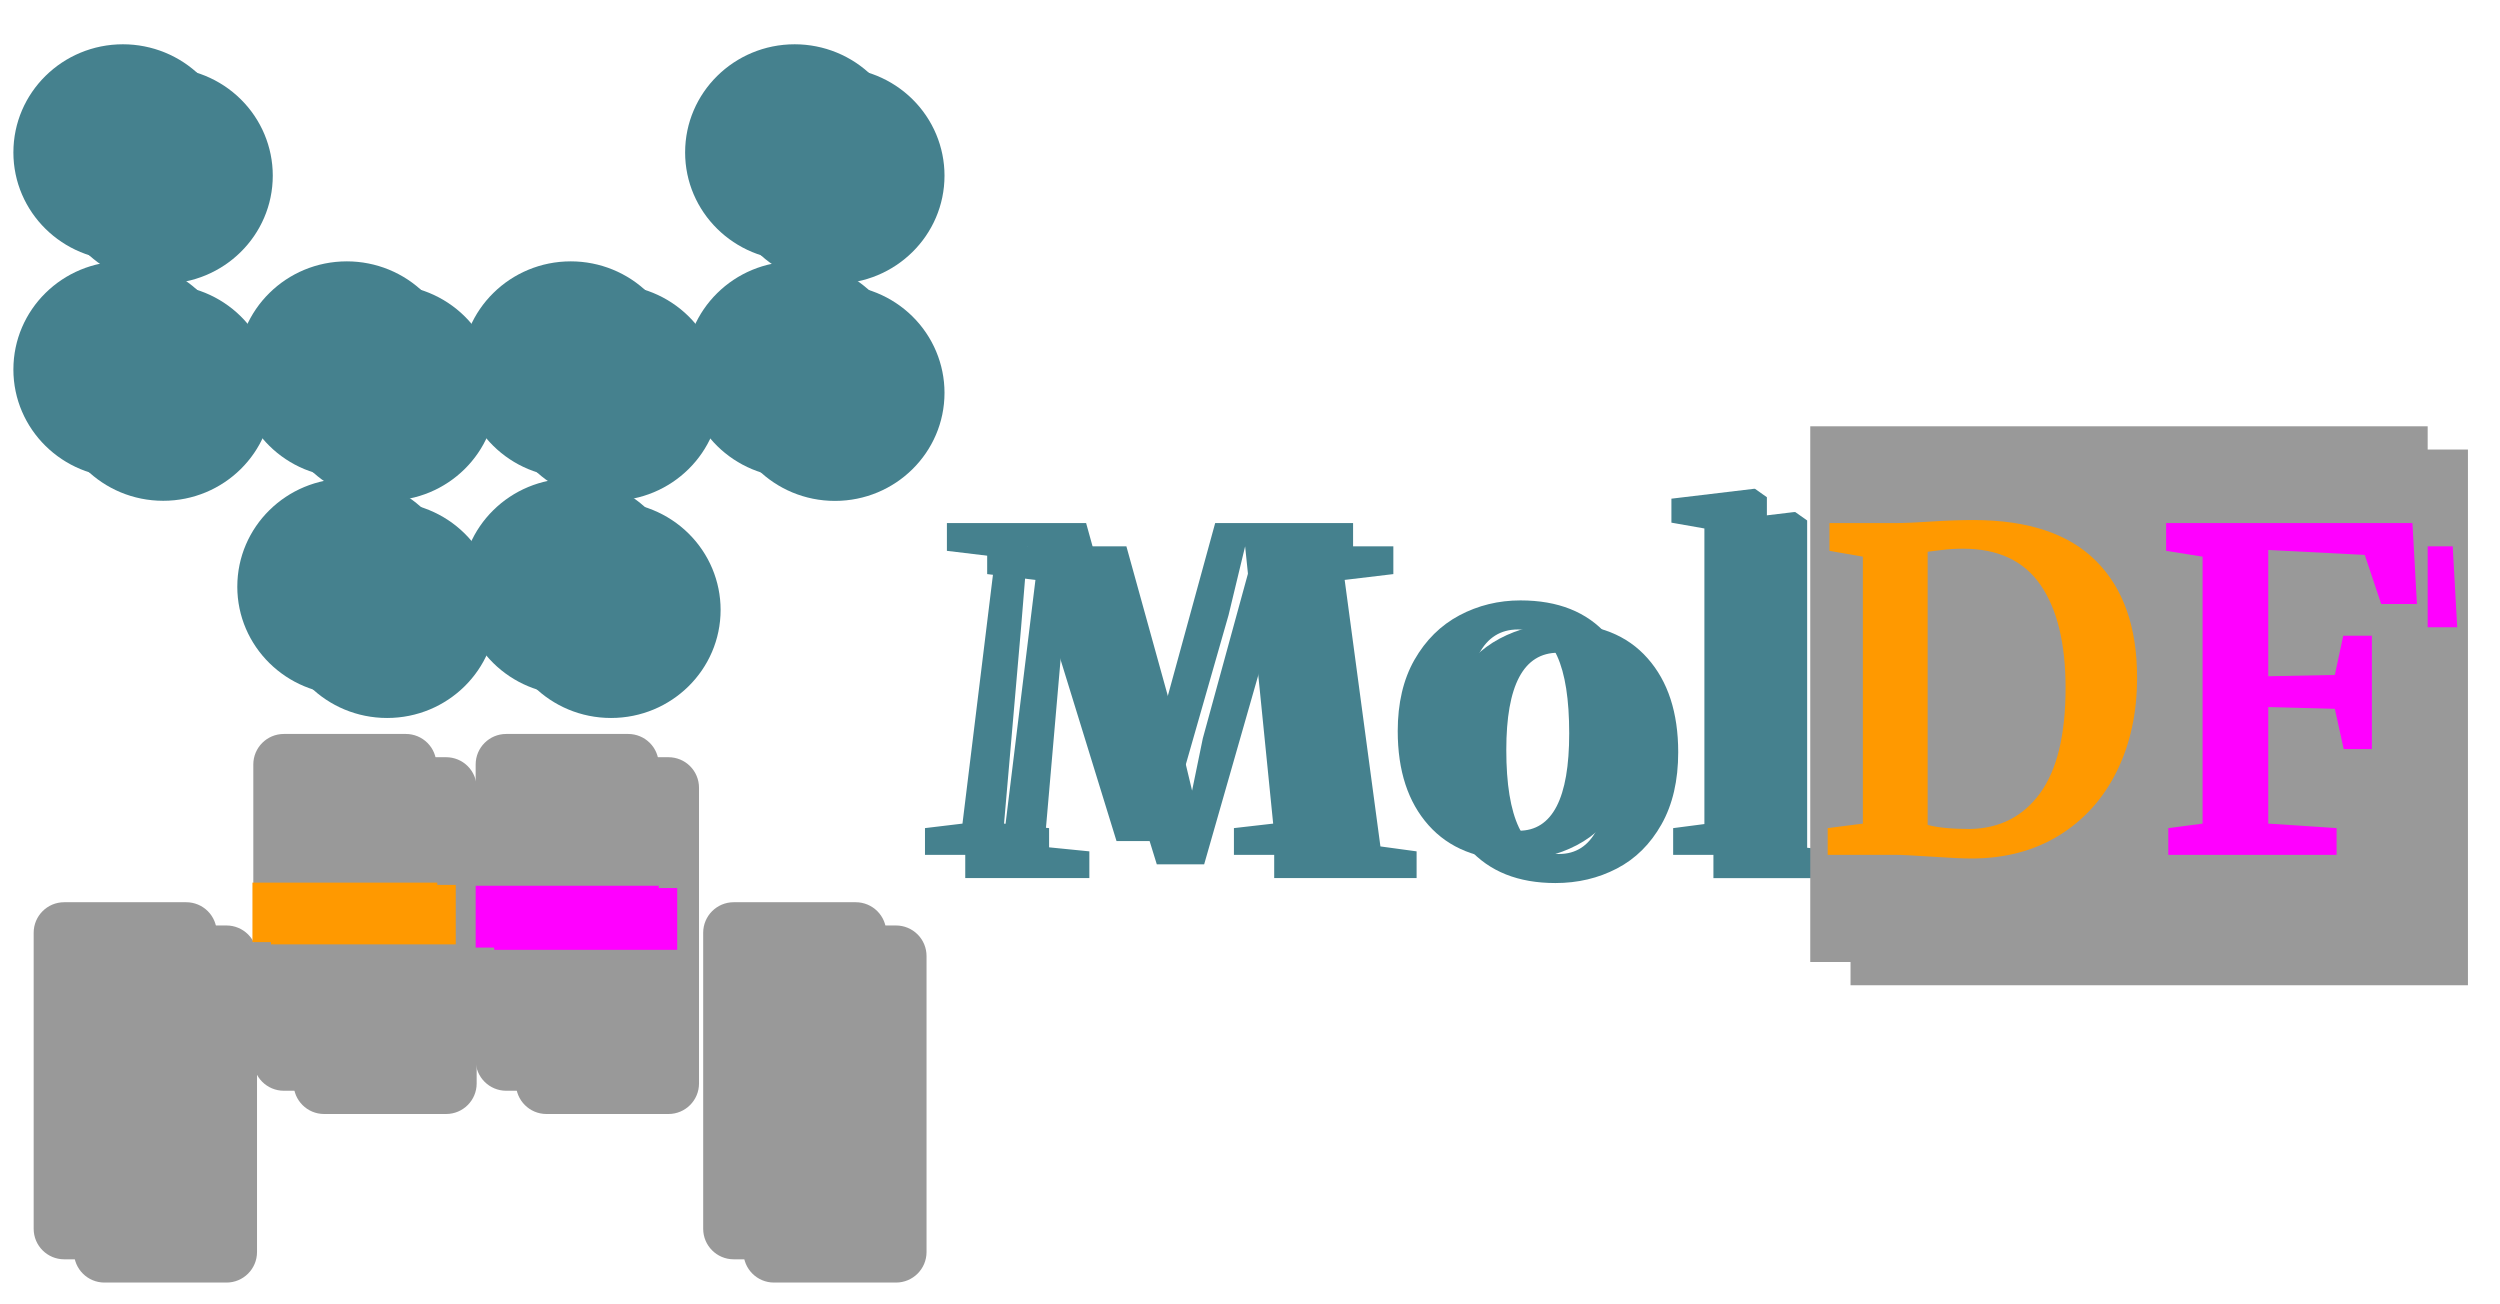 <svg version="1.1" viewBox="0.0 0.0 268.801 140.16" fill="none" stroke="none" stroke-linecap="square" stroke-miterlimit="10" xmlns:xlink="http://www.w3.org/1999/xlink" xmlns="http://www.w3.org/2000/svg"><clipPath id="g280fde26209_1_24.0"><path d="m0 0l268.801 0l0 140.16l-268.801 0l0 -140.16z" clip-rule="nonzero"/></clipPath><g clip-path="url(#g280fde26209_1_24.0)"><path fill="#000000" fill-opacity="0.0" d="m0 0l268.801 0l0 140.16l-268.801 0z" fill-rule="evenodd"/><g filter="url(#shadowFilter-g280fde26209_1_24.1)"><use xlink:href="#g280fde26209_1_24.1" transform="matrix(1.0 0.0 0.0 1.0 4.33 2.5)"/></g><defs><filter id="shadowFilter-g280fde26209_1_24.1" filterUnits="userSpaceOnUse"><feGaussianBlur in="SourceAlpha" stdDeviation="2.5" result="blur"/><feComponentTransfer in="blur" color-interpolation-filters="sRGB"><feFuncR type="linear" slope="0" intercept="0.6"/><feFuncG type="linear" slope="0" intercept="0.6"/><feFuncB type="linear" slope="0" intercept="0.6"/><feFuncA type="linear" slope="0.3" intercept="0"/></feComponentTransfer></filter></defs><g id="g280fde26209_1_24.1"><path fill="#999999" d="m3.62 100.289l0 0c0 -1.812 1.469 -3.281 3.281 -3.281l13.123 0l0 0c0.87 0 1.705 0.346 2.32 0.961c0.615 0.615 0.961 1.45 0.961 2.32l0 31.832c0 1.812 -1.469 3.281 -3.281 3.281l-13.123 0c-1.812 0 -3.281 -1.469 -3.281 -3.281z" fill-rule="evenodd"/></g><g filter="url(#shadowFilter-g280fde26209_1_24.2)"><use xlink:href="#g280fde26209_1_24.2" transform="matrix(1.0 0.0 0.0 1.0 4.33 2.5)"/></g><defs><filter id="shadowFilter-g280fde26209_1_24.2" filterUnits="userSpaceOnUse"><feGaussianBlur in="SourceAlpha" stdDeviation="2.5" result="blur"/><feComponentTransfer in="blur" color-interpolation-filters="sRGB"><feFuncR type="linear" slope="0" intercept="0.6"/><feFuncG type="linear" slope="0" intercept="0.6"/><feFuncB type="linear" slope="0" intercept="0.6"/><feFuncA type="linear" slope="0.3" intercept="0"/></feComponentTransfer></filter></defs><g id="g280fde26209_1_24.2"><path fill="#999999" d="m75.607 100.289l0 0c0 -1.812 1.469 -3.281 3.281 -3.281l13.123 0l0 0c0.87 0 1.705 0.346 2.32 0.961c0.615 0.615 0.961 1.45 0.961 2.32l0 31.832c0 1.812 -1.469 3.281 -3.281 3.281l-13.123 0c-1.812 0 -3.281 -1.469 -3.281 -3.281z" fill-rule="evenodd"/></g><g filter="url(#shadowFilter-g280fde26209_1_24.3)"><use xlink:href="#g280fde26209_1_24.3" transform="matrix(1.0 0.0 0.0 1.0 4.33 2.5)"/></g><defs><filter id="shadowFilter-g280fde26209_1_24.3" filterUnits="userSpaceOnUse"><feGaussianBlur in="SourceAlpha" stdDeviation="2.5" result="blur"/><feComponentTransfer in="blur" color-interpolation-filters="sRGB"><feFuncR type="linear" slope="0" intercept="0.6"/><feFuncG type="linear" slope="0" intercept="0.6"/><feFuncB type="linear" slope="0" intercept="0.6"/><feFuncA type="linear" slope="0.3" intercept="0"/></feComponentTransfer></filter></defs><g id="g280fde26209_1_24.3"><path fill="#999999" d="m27.236 82.197l0 0c0 -1.812 1.469 -3.281 3.281 -3.281l13.123 0l0 0c0.87 0 1.705 0.346 2.32 0.961c0.615 0.615 0.961 1.45 0.961 2.32l0 31.8c0 1.812 -1.469 3.281 -3.281 3.281l-13.123 0c-1.812 0 -3.281 -1.469 -3.281 -3.281z" fill-rule="evenodd"/></g><g filter="url(#shadowFilter-g280fde26209_1_24.4)"><use xlink:href="#g280fde26209_1_24.4" transform="matrix(1.0 0.0 0.0 1.0 4.33 2.5)"/></g><defs><filter id="shadowFilter-g280fde26209_1_24.4" filterUnits="userSpaceOnUse"><feGaussianBlur in="SourceAlpha" stdDeviation="2.5" result="blur"/><feComponentTransfer in="blur" color-interpolation-filters="sRGB"><feFuncR type="linear" slope="0" intercept="0.6"/><feFuncG type="linear" slope="0" intercept="0.6"/><feFuncB type="linear" slope="0" intercept="0.6"/><feFuncA type="linear" slope="0.3" intercept="0"/></feComponentTransfer></filter></defs><g id="g280fde26209_1_24.4"><path fill="#999999" d="m51.143 82.197l0 0c0 -1.812 1.469 -3.281 3.281 -3.281l13.123 0l0 0c0.87 0 1.705 0.346 2.32 0.961c0.615 0.615 0.961 1.45 0.961 2.32l0 31.8c0 1.812 -1.469 3.281 -3.281 3.281l-13.123 0c-1.812 0 -3.281 -1.469 -3.281 -3.281z" fill-rule="evenodd"/></g><g filter="url(#shadowFilter-g280fde26209_1_24.5)"><use xlink:href="#g280fde26209_1_24.5" transform="matrix(1.0 0.0 0.0 1.0 4.33 2.5)"/></g><defs><filter id="shadowFilter-g280fde26209_1_24.5" filterUnits="userSpaceOnUse"><feGaussianBlur in="SourceAlpha" stdDeviation="2.5" result="blur"/><feComponentTransfer in="blur" color-interpolation-filters="sRGB"><feFuncR type="linear" slope="0" intercept="0.271"/><feFuncG type="linear" slope="0" intercept="0.506"/><feFuncB type="linear" slope="0" intercept="0.557"/><feFuncA type="linear" slope="0.3" intercept="0"/></feComponentTransfer></filter></defs><g id="g280fde26209_1_24.5"><path fill="#45818e" d="m1.44 16.383l0 0c0 -6.419 5.274 -11.622 11.78 -11.622l0 0c3.124 0 6.12 1.224 8.329 3.404c2.209 2.18 3.45 5.136 3.45 8.218l0 0c0 6.419 -5.274 11.622 -11.78 11.622l0 0c-6.506 0 -11.78 -5.203 -11.78 -11.622z" fill-rule="evenodd"/></g><g filter="url(#shadowFilter-g280fde26209_1_24.6)"><use xlink:href="#g280fde26209_1_24.6" transform="matrix(1.0 0.0 0.0 1.0 4.33 2.5)"/></g><defs><filter id="shadowFilter-g280fde26209_1_24.6" filterUnits="userSpaceOnUse"><feGaussianBlur in="SourceAlpha" stdDeviation="2.5" result="blur"/><feComponentTransfer in="blur" color-interpolation-filters="sRGB"><feFuncR type="linear" slope="0" intercept="0.271"/><feFuncG type="linear" slope="0" intercept="0.506"/><feFuncB type="linear" slope="0" intercept="0.557"/><feFuncA type="linear" slope="0.3" intercept="0"/></feComponentTransfer></filter></defs><g id="g280fde26209_1_24.6"><path fill="#45818e" d="m1.44 39.723l0 0c0 -6.419 5.274 -11.622 11.78 -11.622l0 0c3.124 0 6.12 1.224 8.329 3.404c2.209 2.18 3.45 5.136 3.45 8.218l0 0c0 6.419 -5.274 11.622 -11.78 11.622l0 0c-6.506 0 -11.78 -5.203 -11.78 -11.622z" fill-rule="evenodd"/></g><g filter="url(#shadowFilter-g280fde26209_1_24.7)"><use xlink:href="#g280fde26209_1_24.7" transform="matrix(1.0 0.0 0.0 1.0 4.33 2.5)"/></g><defs><filter id="shadowFilter-g280fde26209_1_24.7" filterUnits="userSpaceOnUse"><feGaussianBlur in="SourceAlpha" stdDeviation="2.5" result="blur"/><feComponentTransfer in="blur" color-interpolation-filters="sRGB"><feFuncR type="linear" slope="0" intercept="0.271"/><feFuncG type="linear" slope="0" intercept="0.506"/><feFuncB type="linear" slope="0" intercept="0.557"/><feFuncA type="linear" slope="0.3" intercept="0"/></feComponentTransfer></filter></defs><g id="g280fde26209_1_24.7"><path fill="#45818e" d="m25.515 39.723l0 0c0 -6.419 5.274 -11.622 11.78 -11.622l0 0c3.124 0 6.12 1.224 8.329 3.404c2.209 2.18 3.45 5.136 3.45 8.218l0 0c0 6.419 -5.274 11.622 -11.78 11.622l0 0c-6.506 0 -11.78 -5.203 -11.78 -11.622z" fill-rule="evenodd"/></g><g filter="url(#shadowFilter-g280fde26209_1_24.8)"><use xlink:href="#g280fde26209_1_24.8" transform="matrix(1.0 0.0 0.0 1.0 4.33 2.5)"/></g><defs><filter id="shadowFilter-g280fde26209_1_24.8" filterUnits="userSpaceOnUse"><feGaussianBlur in="SourceAlpha" stdDeviation="2.5" result="blur"/><feComponentTransfer in="blur" color-interpolation-filters="sRGB"><feFuncR type="linear" slope="0" intercept="0.271"/><feFuncG type="linear" slope="0" intercept="0.506"/><feFuncB type="linear" slope="0" intercept="0.557"/><feFuncA type="linear" slope="0.3" intercept="0"/></feComponentTransfer></filter></defs><g id="g280fde26209_1_24.8"><path fill="#45818e" d="m49.591 63.075l0 0c0 -6.419 5.274 -11.622 11.78 -11.622l0 0c3.124 0 6.12 1.224 8.329 3.404c2.209 2.18 3.45 5.136 3.45 8.218l0 0c0 6.419 -5.274 11.622 -11.78 11.622l0 0c-6.506 0 -11.78 -5.203 -11.78 -11.622z" fill-rule="evenodd"/></g><g filter="url(#shadowFilter-g280fde26209_1_24.9)"><use xlink:href="#g280fde26209_1_24.9" transform="matrix(1.0 0.0 0.0 1.0 4.33 2.5)"/></g><defs><filter id="shadowFilter-g280fde26209_1_24.9" filterUnits="userSpaceOnUse"><feGaussianBlur in="SourceAlpha" stdDeviation="2.5" result="blur"/><feComponentTransfer in="blur" color-interpolation-filters="sRGB"><feFuncR type="linear" slope="0" intercept="0.271"/><feFuncG type="linear" slope="0" intercept="0.506"/><feFuncB type="linear" slope="0" intercept="0.557"/><feFuncA type="linear" slope="0.3" intercept="0"/></feComponentTransfer></filter></defs><g id="g280fde26209_1_24.9"><path fill="#45818e" d="m49.592 39.723l0 0c0 -6.419 5.274 -11.622 11.78 -11.622l0 0c3.124 0 6.12 1.224 8.329 3.404c2.209 2.18 3.45 5.136 3.45 8.218l0 0c0 6.419 -5.274 11.622 -11.78 11.622l0 0c-6.506 0 -11.78 -5.203 -11.78 -11.622z" fill-rule="evenodd"/></g><g filter="url(#shadowFilter-g280fde26209_1_24.10)"><use xlink:href="#g280fde26209_1_24.10" transform="matrix(1.0 0.0 0.0 1.0 4.33 2.5)"/></g><defs><filter id="shadowFilter-g280fde26209_1_24.10" filterUnits="userSpaceOnUse"><feGaussianBlur in="SourceAlpha" stdDeviation="2.5" result="blur"/><feComponentTransfer in="blur" color-interpolation-filters="sRGB"><feFuncR type="linear" slope="0" intercept="0.271"/><feFuncG type="linear" slope="0" intercept="0.506"/><feFuncB type="linear" slope="0" intercept="0.557"/><feFuncA type="linear" slope="0.3" intercept="0"/></feComponentTransfer></filter></defs><g id="g280fde26209_1_24.10"><path fill="#45818e" d="m25.515 63.075l0 0c0 -6.419 5.274 -11.622 11.78 -11.622l0 0c3.124 0 6.12 1.224 8.329 3.404c2.209 2.18 3.45 5.136 3.45 8.218l0 0c0 6.419 -5.274 11.622 -11.78 11.622l0 0c-6.506 0 -11.78 -5.203 -11.78 -11.622z" fill-rule="evenodd"/></g><g filter="url(#shadowFilter-g280fde26209_1_24.11)"><use xlink:href="#g280fde26209_1_24.11" transform="matrix(1.0 0.0 0.0 1.0 4.33 2.5)"/></g><defs><filter id="shadowFilter-g280fde26209_1_24.11" filterUnits="userSpaceOnUse"><feGaussianBlur in="SourceAlpha" stdDeviation="2.5" result="blur"/><feComponentTransfer in="blur" color-interpolation-filters="sRGB"><feFuncR type="linear" slope="0" intercept="0.271"/><feFuncG type="linear" slope="0" intercept="0.506"/><feFuncB type="linear" slope="0" intercept="0.557"/><feFuncA type="linear" slope="0.3" intercept="0"/></feComponentTransfer></filter></defs><g id="g280fde26209_1_24.11"><path fill="#45818e" d="m73.665 16.383l0 0c0 -6.419 5.274 -11.622 11.78 -11.622l0 0c3.124 0 6.12 1.224 8.329 3.404c2.209 2.18 3.45 5.136 3.45 8.218l0 0c0 6.419 -5.274 11.622 -11.78 11.622l0 0c-6.506 0 -11.78 -5.203 -11.78 -11.622z" fill-rule="evenodd"/></g><g filter="url(#shadowFilter-g280fde26209_1_24.12)"><use xlink:href="#g280fde26209_1_24.12" transform="matrix(1.0 0.0 0.0 1.0 4.33 2.5)"/></g><defs><filter id="shadowFilter-g280fde26209_1_24.12" filterUnits="userSpaceOnUse"><feGaussianBlur in="SourceAlpha" stdDeviation="2.5" result="blur"/><feComponentTransfer in="blur" color-interpolation-filters="sRGB"><feFuncR type="linear" slope="0" intercept="0.271"/><feFuncG type="linear" slope="0" intercept="0.506"/><feFuncB type="linear" slope="0" intercept="0.557"/><feFuncA type="linear" slope="0.3" intercept="0"/></feComponentTransfer></filter></defs><g id="g280fde26209_1_24.12"><path fill="#45818e" d="m73.665 39.735l0 0c0 -6.419 5.274 -11.622 11.78 -11.622l0 0c3.124 0 6.12 1.224 8.329 3.404c2.209 2.18 3.45 5.136 3.45 8.218l0 0c0 6.419 -5.274 11.622 -11.78 11.622l0 0c-6.506 0 -11.78 -5.203 -11.78 -11.622z" fill-rule="evenodd"/></g><g filter="url(#shadowFilter-g280fde26209_1_24.13)"><use xlink:href="#g280fde26209_1_24.13" transform="matrix(1.0 0.0 0.0 1.0 1.985 0.244)"/></g><defs><filter id="shadowFilter-g280fde26209_1_24.13" filterUnits="userSpaceOnUse"><feGaussianBlur in="SourceAlpha" stdDeviation="2.0" result="blur"/><feComponentTransfer in="blur" color-interpolation-filters="sRGB"><feFuncR type="linear" slope="0" intercept="0.043"/><feFuncG type="linear" slope="0" intercept="0.325"/><feFuncB type="linear" slope="0" intercept="0.58"/><feFuncA type="linear" slope="0.21" intercept="0"/></feComponentTransfer></filter></defs><g id="g280fde26209_1_24.13"><path fill="#ff9900" d="m27.143 94.901l19.874 0l0 6.394l-19.874 0z" fill-rule="evenodd"/></g><g filter="url(#shadowFilter-g280fde26209_1_24.14)"><use xlink:href="#g280fde26209_1_24.14" transform="matrix(1.0 0.0 0.0 1.0 1.985 0.244)"/></g><defs><filter id="shadowFilter-g280fde26209_1_24.14" filterUnits="userSpaceOnUse"><feGaussianBlur in="SourceAlpha" stdDeviation="2.0" result="blur"/><feComponentTransfer in="blur" color-interpolation-filters="sRGB"><feFuncR type="linear" slope="0" intercept="0.043"/><feFuncG type="linear" slope="0" intercept="0.325"/><feFuncB type="linear" slope="0" intercept="0.58"/><feFuncA type="linear" slope="0.21" intercept="0"/></feComponentTransfer></filter></defs><g id="g280fde26209_1_24.14"><path fill="#ff00ff" d="m51.144 95.237l19.685 0l0 6.646l-19.685 0z" fill-rule="evenodd"/></g><g filter="url(#shadowFilter-g280fde26209_1_24.15)"><use xlink:href="#g280fde26209_1_24.15" transform="matrix(1.0 0.0 0.0 1.0 4.33 2.5)"/></g><defs><filter id="shadowFilter-g280fde26209_1_24.15" filterUnits="userSpaceOnUse"><feGaussianBlur in="SourceAlpha" stdDeviation="2.5" result="blur"/><feComponentTransfer in="blur" color-interpolation-filters="sRGB"><feFuncR type="linear" slope="0" intercept="0.0"/><feFuncG type="linear" slope="0" intercept="0.0"/><feFuncB type="linear" slope="0" intercept="0.0"/><feFuncA type="linear" slope="0.3" intercept="0"/></feComponentTransfer></filter></defs><g id="g280fde26209_1_24.15"><path fill="#000000" fill-opacity="0.0" d="m99.312 45.835l166.236 0l0 58.173l-166.236 0z" fill-rule="evenodd"/><path fill="#999999" d="m194.64 45.835l66.384 0l0 57.6l-66.384 0l0 -57.6z" fill-rule="nonzero"/><path fill="#45818e" d="m106.999 59.852l-5.188 -0.625l0 -2.984l14.969 0l5.719 20.641l1.344 5.625l1.156 -5.625l5.656 -20.641l14.828 0l0 2.984l-5.234 0.625l3.844 28.656l3.891 0.531l0 2.875l-15.312 0l0 -2.875l4.219 -0.484l-2.109 -21.031l-0.906 -8.781l-1.781 7.391l-6.953 24.297l-5.094 0l-7.109 -23.047l-2.438 -8.641l-0.719 8.781l-1.828 21.031l4.844 0.484l0 2.875l-13.344 0l0 -2.875l4.031 -0.484l3.516 -28.703zm43.285 18.766q0 -4.516 1.797 -7.672q1.812 -3.172 4.828 -4.781q3.031 -1.609 6.578 -1.609q6.047 0 9.328 3.719q3.297 3.719 3.297 10.109q0 4.562 -1.797 7.75q-1.797 3.188 -4.797 4.75q-3.0 1.562 -6.609 1.562q-6.0 0 -9.312 -3.719q-3.312 -3.719 -3.312 -10.109zm13.016 10.703q5.422 0 5.422 -10.469q0 -5.469 -1.297 -8.312q-1.297 -2.859 -4.219 -2.859q-5.578 0 -5.578 10.453q0 5.484 1.359 8.344q1.375 2.844 4.312 2.844zm19.958 -32.5l-3.547 -0.625l0 -2.578l8.875 -1.062l0.109 0l1.281 0.906l0 35.188l3.516 0.391l0 2.875l-13.594 0l0 -2.875l3.359 -0.438l0 -31.781z" fill-rule="nonzero"/><path fill="#010000" fill-opacity="0.0" d="m194.64 44.683l36.528 0l0 60.336l-36.528 0l0 -60.336z" fill-rule="nonzero"/><path fill="#ff9900" d="m200.296 59.852l-3.594 -0.625l0 -2.984l7.016 0q1.578 0 4.266 -0.188q0.625 -0.047 1.891 -0.094q1.281 -0.047 2.281 -0.047q8.844 0 13.234 4.422q4.391 4.406 4.391 12.516q0 5.672 -2.188 10.094q-2.188 4.406 -6.219 6.891q-4.031 2.469 -9.406 2.469q-1.391 0 -4.375 -0.203q-2.781 -0.188 -3.781 -0.188l-7.297 0l0 -2.875l3.781 -0.484l0 -28.703zm6.969 28.844q1.625 0.438 4.562 0.438q4.797 -0.094 7.531 -3.859q2.734 -3.781 2.734 -11.312q0 -7.156 -2.688 -11.062q-2.688 -3.906 -8.344 -3.906q-1.203 0 -2.281 0.141q-1.078 0.141 -1.516 0.188l0 29.375z" fill-rule="nonzero"/><path fill="#000000" fill-opacity="0.0" d="m231.168 44.683l29.856 0l0 60.336l-29.856 0l0 -60.336z" fill-rule="nonzero"/><path fill="#ff00ff" d="m236.824 59.852l-3.922 -0.625l0 -2.984l26.484 0l0.484 8.703l-3.844 0l-1.766 -5.281l-10.375 -0.531l0 13.578l7.156 -0.141l0.906 -4.219l3.078 0l0 12.188l-3.031 0l-0.953 -4.328l-7.156 -0.188l0 12.531l7.344 0.484l0 2.875l-18.094 0l0 -2.875l3.688 -0.484l0 -28.703z" fill-rule="nonzero"/><path fill="#000000" fill-opacity="0.0" d="m261.024 44.683l0 0l0 60.336l0 0l0 -60.336z" fill-rule="nonzero"/></g></g></svg>